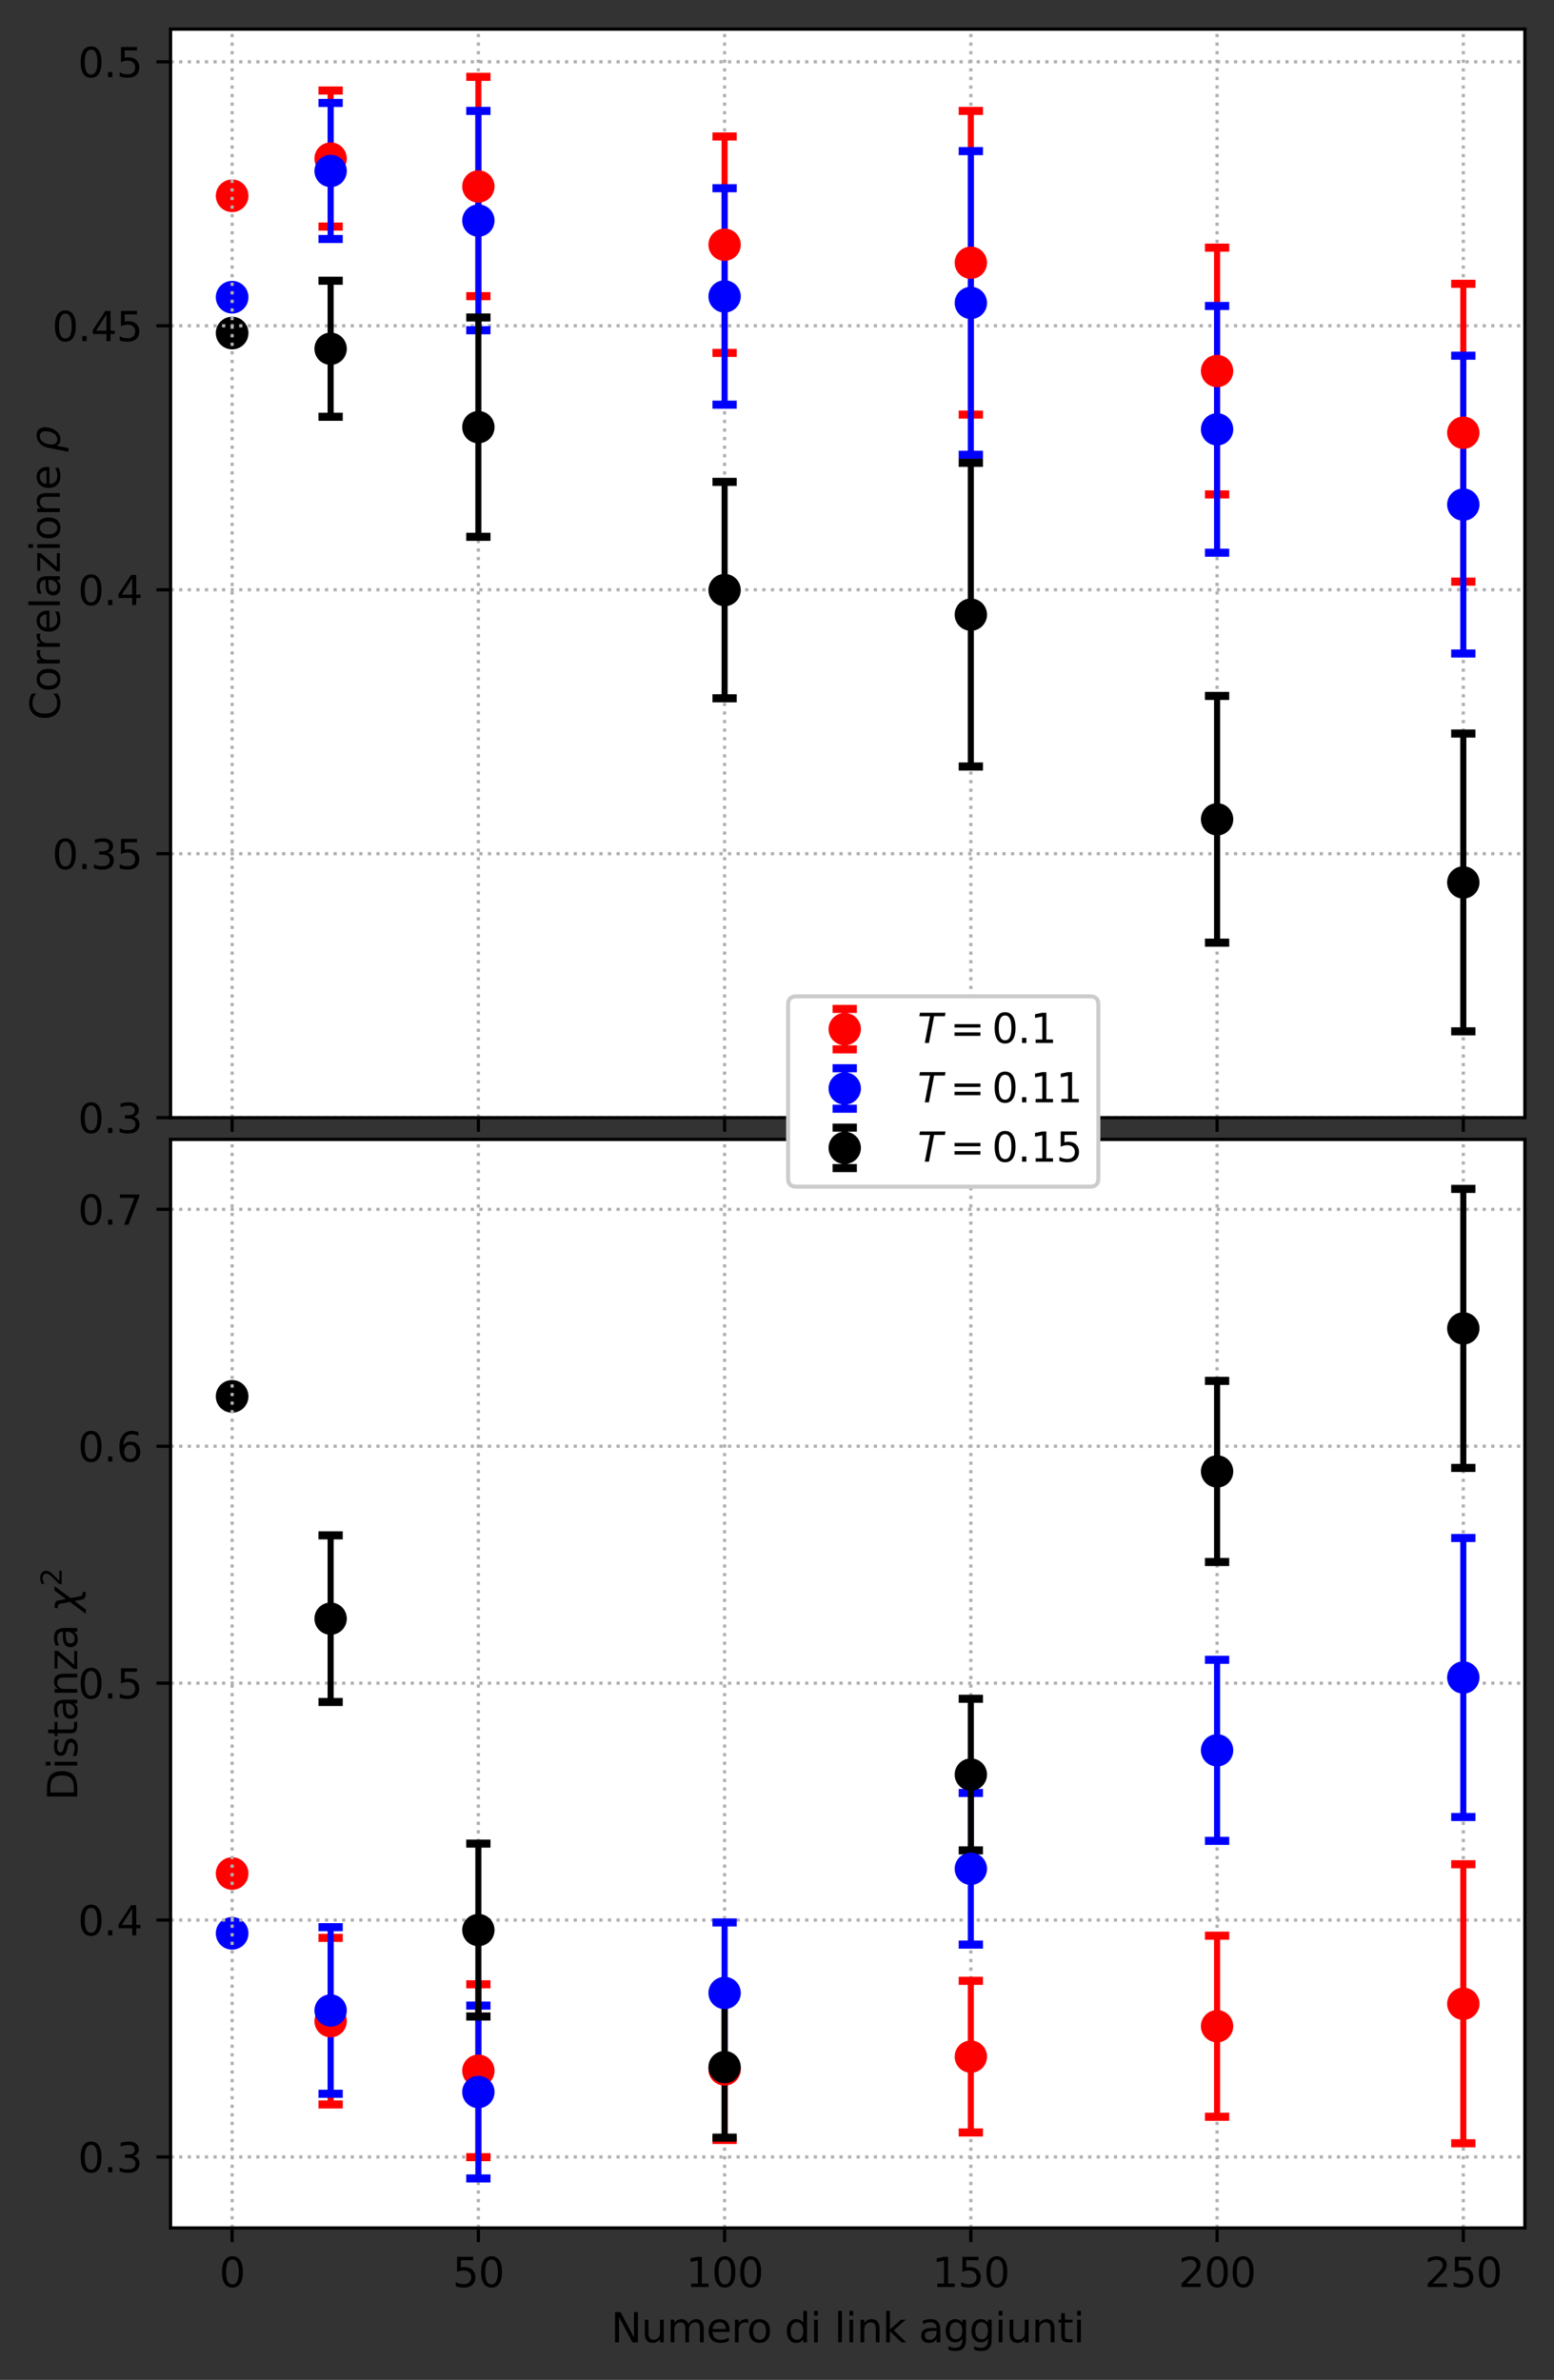 <?xml version="1.0" encoding="utf-8" standalone="no"?>
<!DOCTYPE svg PUBLIC "-//W3C//DTD SVG 1.1//EN"
  "http://www.w3.org/Graphics/SVG/1.1/DTD/svg11.dtd">
<svg xmlns:xlink="http://www.w3.org/1999/xlink" width="384.166pt" height="588.356pt" viewBox="0 0 384.166 588.356" xmlns="http://www.w3.org/2000/svg" version="1.1">
 <rect x="0" y="0" width="384.166" height="588.356" fill="#333333" stroke="none"/>
 <defs>
  <style type="text/css">*{stroke-linejoin: round; stroke-linecap: butt}</style>
 </defs>
 <g id="figure_1">
  <g id="patch_1">
   <path d="M 0 588.356 
L 384.166 588.356 
L 384.166 0 
L 0 0 
L 0 588.356 
z
" style="fill: none"/>
  </g>
  <g id="axes_1">
   <g id="patch_2">
    <path d="M 42.166 276.309 
L 376.966 276.309 
L 376.966 7.2 
L 42.166 7.2 
z
" style="fill: #ffffff"/>
   </g>
   <g id="PathCollection_1">
    <defs>
     <path id="ma897573ba5" d="M 0 3.536 
C 0.938 3.536 1.837 3.163 2.5 2.5 
C 3.163 1.837 3.536 0.938 3.536 0 
C 3.536 -0.938 3.163 -1.837 2.5 -2.5 
C 1.837 -3.163 0.938 -3.536 0 -3.536 
C -0.938 -3.536 -1.837 -3.163 -2.5 -2.5 
C -3.163 -1.837 -3.536 -0.938 -3.536 0 
C -3.536 0.938 -3.163 1.837 -2.5 2.5 
C -1.837 3.163 -0.938 3.536 0 3.536 
z
" style="stroke: #ff0000"/>
    </defs>
    <g clip-path="url(#ped085ba97b)">
     <use xlink:href="#ma897573ba5" x="57.384" y="48.407" style="fill: #ff0000; stroke: #ff0000"/>
    </g>
   </g>
   <g id="PathCollection_2">
    <defs>
     <path id="m02b400d073" d="M 0 3.536 
C 0.938 3.536 1.837 3.163 2.5 2.5 
C 3.163 1.837 3.536 0.938 3.536 0 
C 3.536 -0.938 3.163 -1.837 2.5 -2.5 
C 1.837 -3.163 0.938 -3.536 0 -3.536 
C -0.938 -3.536 -1.837 -3.163 -2.5 -2.5 
C -3.163 -1.837 -3.536 -0.938 -3.536 0 
C -3.536 0.938 -3.163 1.837 -2.5 2.5 
C -1.837 3.163 -0.938 3.536 0 3.536 
z
" style="stroke: #0000ff"/>
    </defs>
    <g clip-path="url(#ped085ba97b)">
     <use xlink:href="#m02b400d073" x="57.384" y="73.478" style="fill: #0000ff; stroke: #0000ff"/>
    </g>
   </g>
   <g id="PathCollection_3">
    <defs>
     <path id="meb261ba0a8" d="M 0 3.536 
C 0.938 3.536 1.837 3.163 2.5 2.5 
C 3.163 1.837 3.536 0.938 3.536 0 
C 3.536 -0.938 3.163 -1.837 2.5 -2.5 
C 1.837 -3.163 0.938 -3.536 0 -3.536 
C -0.938 -3.536 -1.837 -3.163 -2.5 -2.5 
C -3.163 -1.837 -3.536 -0.938 -3.536 0 
C -3.536 0.938 -3.163 1.837 -2.5 2.5 
C -1.837 3.163 -0.938 3.536 0 3.536 
z
" style="stroke: #000000"/>
    </defs>
    <g clip-path="url(#ped085ba97b)">
     <use xlink:href="#meb261ba0a8" x="57.384" y="82.338" style="stroke: #000000"/>
    </g>
   </g>
   <g id="matplotlib.axis_1">
    <g id="xtick_1">
     <g id="line2d_1">
      <path d="M 57.384 276.309 
L 57.384 7.2 
" clip-path="url(#ped085ba97b)" style="fill: none; stroke-dasharray: 0.8,1.32; stroke-dashoffset: 0; stroke: #b0b0b0; stroke-width: 0.8"/>
     </g>
     <g id="line2d_2">
      <defs>
       <path id="md54a4d0b8e" d="M 0 0 
L 0 3.5 
" style="stroke: #000000; stroke-width: 0.8"/>
      </defs>
      <g>
       <use xlink:href="#md54a4d0b8e" x="57.384" y="276.309" style="stroke: #000000; stroke-width: 0.8"/>
      </g>
     </g>
    </g>
    <g id="xtick_2">
     <g id="line2d_3">
      <path d="M 118.257 276.309 
L 118.257 7.2 
" clip-path="url(#ped085ba97b)" style="fill: none; stroke-dasharray: 0.8,1.32; stroke-dashoffset: 0; stroke: #b0b0b0; stroke-width: 0.8"/>
     </g>
     <g id="line2d_4">
      <g>
       <use xlink:href="#md54a4d0b8e" x="118.257" y="276.309" style="stroke: #000000; stroke-width: 0.8"/>
      </g>
     </g>
    </g>
    <g id="xtick_3">
     <g id="line2d_5">
      <path d="M 179.129 276.309 
L 179.129 7.2 
" clip-path="url(#ped085ba97b)" style="fill: none; stroke-dasharray: 0.8,1.32; stroke-dashoffset: 0; stroke: #b0b0b0; stroke-width: 0.8"/>
     </g>
     <g id="line2d_6">
      <g>
       <use xlink:href="#md54a4d0b8e" x="179.129" y="276.309" style="stroke: #000000; stroke-width: 0.8"/>
      </g>
     </g>
    </g>
    <g id="xtick_4">
     <g id="line2d_7">
      <path d="M 240.002 276.309 
L 240.002 7.2 
" clip-path="url(#ped085ba97b)" style="fill: none; stroke-dasharray: 0.8,1.32; stroke-dashoffset: 0; stroke: #b0b0b0; stroke-width: 0.8"/>
     </g>
     <g id="line2d_8">
      <g>
       <use xlink:href="#md54a4d0b8e" x="240.002" y="276.309" style="stroke: #000000; stroke-width: 0.8"/>
      </g>
     </g>
    </g>
    <g id="xtick_5">
     <g id="line2d_9">
      <path d="M 300.875 276.309 
L 300.875 7.2 
" clip-path="url(#ped085ba97b)" style="fill: none; stroke-dasharray: 0.8,1.32; stroke-dashoffset: 0; stroke: #b0b0b0; stroke-width: 0.8"/>
     </g>
     <g id="line2d_10">
      <g>
       <use xlink:href="#md54a4d0b8e" x="300.875" y="276.309" style="stroke: #000000; stroke-width: 0.8"/>
      </g>
     </g>
    </g>
    <g id="xtick_6">
     <g id="line2d_11">
      <path d="M 361.747 276.309 
L 361.747 7.2 
" clip-path="url(#ped085ba97b)" style="fill: none; stroke-dasharray: 0.8,1.32; stroke-dashoffset: 0; stroke: #b0b0b0; stroke-width: 0.8"/>
     </g>
     <g id="line2d_12">
      <g>
       <use xlink:href="#md54a4d0b8e" x="361.747" y="276.309" style="stroke: #000000; stroke-width: 0.8"/>
      </g>
     </g>
    </g>
   </g>
   <g id="matplotlib.axis_2">
    <g id="ytick_1">
     <g id="line2d_13">
      <path d="M 42.166 276.309 
L 376.966 276.309 
" clip-path="url(#ped085ba97b)" style="fill: none; stroke-dasharray: 0.8,1.32; stroke-dashoffset: 0; stroke: #b0b0b0; stroke-width: 0.8"/>
     </g>
     <g id="line2d_14">
      <defs>
       <path id="m0b5c7057c4" d="M 0 0 
L -3.5 0 
" style="stroke: #000000; stroke-width: 0.8"/>
      </defs>
      <g>
       <use xlink:href="#m0b5c7057c4" x="42.166" y="276.309" style="stroke: #000000; stroke-width: 0.8"/>
      </g>
     </g>
     <g id="text_1">
      <!-- 0.3 -->
      <g transform="translate(19.262 280.108)scale(0.1 -0.1)">
       <defs>
        <path id="DejaVuSans-30" d="M 2034 4250 
Q 1547 4250 1301 3770 
Q 1056 3291 1056 2328 
Q 1056 1369 1301 889 
Q 1547 409 2034 409 
Q 2525 409 2770 889 
Q 3016 1369 3016 2328 
Q 3016 3291 2770 3770 
Q 2525 4250 2034 4250 
z
M 2034 4750 
Q 2819 4750 3233 4129 
Q 3647 3509 3647 2328 
Q 3647 1150 3233 529 
Q 2819 -91 2034 -91 
Q 1250 -91 836 529 
Q 422 1150 422 2328 
Q 422 3509 836 4129 
Q 1250 4750 2034 4750 
z
" transform="scale(0.016)"/>
        <path id="DejaVuSans-2e" d="M 684 794 
L 1344 794 
L 1344 0 
L 684 0 
L 684 794 
z
" transform="scale(0.016)"/>
        <path id="DejaVuSans-33" d="M 2597 2516 
Q 3050 2419 3304 2112 
Q 3559 1806 3559 1356 
Q 3559 666 3084 287 
Q 2609 -91 1734 -91 
Q 1441 -91 1130 -33 
Q 819 25 488 141 
L 488 750 
Q 750 597 1062 519 
Q 1375 441 1716 441 
Q 2309 441 2620 675 
Q 2931 909 2931 1356 
Q 2931 1769 2642 2001 
Q 2353 2234 1838 2234 
L 1294 2234 
L 1294 2753 
L 1863 2753 
Q 2328 2753 2575 2939 
Q 2822 3125 2822 3475 
Q 2822 3834 2567 4026 
Q 2313 4219 1838 4219 
Q 1578 4219 1281 4162 
Q 984 4106 628 3988 
L 628 4550 
Q 988 4650 1302 4700 
Q 1616 4750 1894 4750 
Q 2613 4750 3031 4423 
Q 3450 4097 3450 3541 
Q 3450 3153 3228 2886 
Q 3006 2619 2597 2516 
z
" transform="scale(0.016)"/>
       </defs>
       <use xlink:href="#DejaVuSans-30"/>
       <use xlink:href="#DejaVuSans-2e" x="63.623"/>
       <use xlink:href="#DejaVuSans-33" x="95.41"/>
      </g>
     </g>
    </g>
    <g id="ytick_2">
     <g id="line2d_15">
      <path d="M 42.166 211.052 
L 376.966 211.052 
" clip-path="url(#ped085ba97b)" style="fill: none; stroke-dasharray: 0.8,1.32; stroke-dashoffset: 0; stroke: #b0b0b0; stroke-width: 0.8"/>
     </g>
     <g id="line2d_16">
      <g>
       <use xlink:href="#m0b5c7057c4" x="42.166" y="211.052" style="stroke: #000000; stroke-width: 0.8"/>
      </g>
     </g>
     <g id="text_2">
      <!-- 0.35 -->
      <g transform="translate(12.9 214.851)scale(0.1 -0.1)">
       <defs>
        <path id="DejaVuSans-35" d="M 691 4666 
L 3169 4666 
L 3169 4134 
L 1269 4134 
L 1269 2991 
Q 1406 3038 1543 3061 
Q 1681 3084 1819 3084 
Q 2600 3084 3056 2656 
Q 3513 2228 3513 1497 
Q 3513 744 3044 326 
Q 2575 -91 1722 -91 
Q 1428 -91 1123 -41 
Q 819 9 494 109 
L 494 744 
Q 775 591 1075 516 
Q 1375 441 1709 441 
Q 2250 441 2565 725 
Q 2881 1009 2881 1497 
Q 2881 1984 2565 2268 
Q 2250 2553 1709 2553 
Q 1456 2553 1204 2497 
Q 953 2441 691 2322 
L 691 4666 
z
" transform="scale(0.016)"/>
       </defs>
       <use xlink:href="#DejaVuSans-30"/>
       <use xlink:href="#DejaVuSans-2e" x="63.623"/>
       <use xlink:href="#DejaVuSans-33" x="95.41"/>
       <use xlink:href="#DejaVuSans-35" x="159.033"/>
      </g>
     </g>
    </g>
    <g id="ytick_3">
     <g id="line2d_17">
      <path d="M 42.166 145.795 
L 376.966 145.795 
" clip-path="url(#ped085ba97b)" style="fill: none; stroke-dasharray: 0.8,1.32; stroke-dashoffset: 0; stroke: #b0b0b0; stroke-width: 0.8"/>
     </g>
     <g id="line2d_18">
      <g>
       <use xlink:href="#m0b5c7057c4" x="42.166" y="145.795" style="stroke: #000000; stroke-width: 0.8"/>
      </g>
     </g>
     <g id="text_3">
      <!-- 0.4 -->
      <g transform="translate(19.262 149.594)scale(0.1 -0.1)">
       <defs>
        <path id="DejaVuSans-34" d="M 2419 4116 
L 825 1625 
L 2419 1625 
L 2419 4116 
z
M 2253 4666 
L 3047 4666 
L 3047 1625 
L 3713 1625 
L 3713 1100 
L 3047 1100 
L 3047 0 
L 2419 0 
L 2419 1100 
L 313 1100 
L 313 1709 
L 2253 4666 
z
" transform="scale(0.016)"/>
       </defs>
       <use xlink:href="#DejaVuSans-30"/>
       <use xlink:href="#DejaVuSans-2e" x="63.623"/>
       <use xlink:href="#DejaVuSans-34" x="95.41"/>
      </g>
     </g>
    </g>
    <g id="ytick_4">
     <g id="line2d_19">
      <path d="M 42.166 80.538 
L 376.966 80.538 
" clip-path="url(#ped085ba97b)" style="fill: none; stroke-dasharray: 0.8,1.32; stroke-dashoffset: 0; stroke: #b0b0b0; stroke-width: 0.8"/>
     </g>
     <g id="line2d_20">
      <g>
       <use xlink:href="#m0b5c7057c4" x="42.166" y="80.538" style="stroke: #000000; stroke-width: 0.8"/>
      </g>
     </g>
     <g id="text_4">
      <!-- 0.45 -->
      <g transform="translate(12.9 84.337)scale(0.1 -0.1)">
       <use xlink:href="#DejaVuSans-30"/>
       <use xlink:href="#DejaVuSans-2e" x="63.623"/>
       <use xlink:href="#DejaVuSans-34" x="95.41"/>
       <use xlink:href="#DejaVuSans-35" x="159.033"/>
      </g>
     </g>
    </g>
    <g id="ytick_5">
     <g id="line2d_21">
      <path d="M 42.166 15.28 
L 376.966 15.28 
" clip-path="url(#ped085ba97b)" style="fill: none; stroke-dasharray: 0.8,1.32; stroke-dashoffset: 0; stroke: #b0b0b0; stroke-width: 0.8"/>
     </g>
     <g id="line2d_22">
      <g>
       <use xlink:href="#m0b5c7057c4" x="42.166" y="15.28" style="stroke: #000000; stroke-width: 0.8"/>
      </g>
     </g>
     <g id="text_5">
      <!-- 0.5 -->
      <g transform="translate(19.262 19.08)scale(0.1 -0.1)">
       <use xlink:href="#DejaVuSans-30"/>
       <use xlink:href="#DejaVuSans-2e" x="63.623"/>
       <use xlink:href="#DejaVuSans-35" x="95.41"/>
      </g>
     </g>
    </g>
    <g id="text_6">
     <!-- Correlazione $\rho$ -->
     <g transform="translate(14.8 178.054)rotate(-90)scale(0.1 -0.1)">
      <defs>
       <path id="DejaVuSans-43" d="M 4122 4306 
L 4122 3641 
Q 3803 3938 3442 4084 
Q 3081 4231 2675 4231 
Q 1875 4231 1450 3742 
Q 1025 3253 1025 2328 
Q 1025 1406 1450 917 
Q 1875 428 2675 428 
Q 3081 428 3442 575 
Q 3803 722 4122 1019 
L 4122 359 
Q 3791 134 3420 21 
Q 3050 -91 2638 -91 
Q 1578 -91 968 557 
Q 359 1206 359 2328 
Q 359 3453 968 4101 
Q 1578 4750 2638 4750 
Q 3056 4750 3426 4639 
Q 3797 4528 4122 4306 
z
" transform="scale(0.016)"/>
       <path id="DejaVuSans-6f" d="M 1959 3097 
Q 1497 3097 1228 2736 
Q 959 2375 959 1747 
Q 959 1119 1226 758 
Q 1494 397 1959 397 
Q 2419 397 2687 759 
Q 2956 1122 2956 1747 
Q 2956 2369 2687 2733 
Q 2419 3097 1959 3097 
z
M 1959 3584 
Q 2709 3584 3137 3096 
Q 3566 2609 3566 1747 
Q 3566 888 3137 398 
Q 2709 -91 1959 -91 
Q 1206 -91 779 398 
Q 353 888 353 1747 
Q 353 2609 779 3096 
Q 1206 3584 1959 3584 
z
" transform="scale(0.016)"/>
       <path id="DejaVuSans-72" d="M 2631 2963 
Q 2534 3019 2420 3045 
Q 2306 3072 2169 3072 
Q 1681 3072 1420 2755 
Q 1159 2438 1159 1844 
L 1159 0 
L 581 0 
L 581 3500 
L 1159 3500 
L 1159 2956 
Q 1341 3275 1631 3429 
Q 1922 3584 2338 3584 
Q 2397 3584 2469 3576 
Q 2541 3569 2628 3553 
L 2631 2963 
z
" transform="scale(0.016)"/>
       <path id="DejaVuSans-65" d="M 3597 1894 
L 3597 1613 
L 953 1613 
Q 991 1019 1311 708 
Q 1631 397 2203 397 
Q 2534 397 2845 478 
Q 3156 559 3463 722 
L 3463 178 
Q 3153 47 2828 -22 
Q 2503 -91 2169 -91 
Q 1331 -91 842 396 
Q 353 884 353 1716 
Q 353 2575 817 3079 
Q 1281 3584 2069 3584 
Q 2775 3584 3186 3129 
Q 3597 2675 3597 1894 
z
M 3022 2063 
Q 3016 2534 2758 2815 
Q 2500 3097 2075 3097 
Q 1594 3097 1305 2825 
Q 1016 2553 972 2059 
L 3022 2063 
z
" transform="scale(0.016)"/>
       <path id="DejaVuSans-6c" d="M 603 4863 
L 1178 4863 
L 1178 0 
L 603 0 
L 603 4863 
z
" transform="scale(0.016)"/>
       <path id="DejaVuSans-61" d="M 2194 1759 
Q 1497 1759 1228 1600 
Q 959 1441 959 1056 
Q 959 750 1161 570 
Q 1363 391 1709 391 
Q 2188 391 2477 730 
Q 2766 1069 2766 1631 
L 2766 1759 
L 2194 1759 
z
M 3341 1997 
L 3341 0 
L 2766 0 
L 2766 531 
Q 2569 213 2275 61 
Q 1981 -91 1556 -91 
Q 1019 -91 701 211 
Q 384 513 384 1019 
Q 384 1609 779 1909 
Q 1175 2209 1959 2209 
L 2766 2209 
L 2766 2266 
Q 2766 2663 2505 2880 
Q 2244 3097 1772 3097 
Q 1472 3097 1187 3025 
Q 903 2953 641 2809 
L 641 3341 
Q 956 3463 1253 3523 
Q 1550 3584 1831 3584 
Q 2591 3584 2966 3190 
Q 3341 2797 3341 1997 
z
" transform="scale(0.016)"/>
       <path id="DejaVuSans-7a" d="M 353 3500 
L 3084 3500 
L 3084 2975 
L 922 459 
L 3084 459 
L 3084 0 
L 275 0 
L 275 525 
L 2438 3041 
L 353 3041 
L 353 3500 
z
" transform="scale(0.016)"/>
       <path id="DejaVuSans-69" d="M 603 3500 
L 1178 3500 
L 1178 0 
L 603 0 
L 603 3500 
z
M 603 4863 
L 1178 4863 
L 1178 4134 
L 603 4134 
L 603 4863 
z
" transform="scale(0.016)"/>
       <path id="DejaVuSans-6e" d="M 3513 2113 
L 3513 0 
L 2938 0 
L 2938 2094 
Q 2938 2591 2744 2837 
Q 2550 3084 2163 3084 
Q 1697 3084 1428 2787 
Q 1159 2491 1159 1978 
L 1159 0 
L 581 0 
L 581 3500 
L 1159 3500 
L 1159 2956 
Q 1366 3272 1645 3428 
Q 1925 3584 2291 3584 
Q 2894 3584 3203 3211 
Q 3513 2838 3513 2113 
z
" transform="scale(0.016)"/>
       <path id="DejaVuSans-20" transform="scale(0.016)"/>
       <path id="DejaVuSans-Oblique-3c1" d="M 1203 2875 
Q 1453 3194 1981 3475 
Q 2188 3584 2756 3584 
Q 3394 3584 3694 3078 
Q 3994 2572 3834 1747 
Q 3672 922 3175 415 
Q 2678 -91 2041 -91 
Q 1656 -91 1409 63 
Q 1163 213 1044 525 
L 681 -1331 
L 103 -1331 
L 697 1716 
Q 838 2438 1203 2875 
z
M 3238 1747 
Q 3359 2381 3169 2744 
Q 2978 3103 2522 3103 
Q 2066 3103 1734 2744 
Q 1403 2381 1281 1747 
Q 1156 1113 1347 750 
Q 1538 391 1994 391 
Q 2450 391 2781 750 
Q 3113 1113 3238 1747 
z
" transform="scale(0.016)"/>
      </defs>
      <use xlink:href="#DejaVuSans-43" transform="translate(0 0.016)"/>
      <use xlink:href="#DejaVuSans-6f" transform="translate(69.824 0.016)"/>
      <use xlink:href="#DejaVuSans-72" transform="translate(131.006 0.016)"/>
      <use xlink:href="#DejaVuSans-72" transform="translate(172.119 0.016)"/>
      <use xlink:href="#DejaVuSans-65" transform="translate(213.232 0.016)"/>
      <use xlink:href="#DejaVuSans-6c" transform="translate(274.756 0.016)"/>
      <use xlink:href="#DejaVuSans-61" transform="translate(302.539 0.016)"/>
      <use xlink:href="#DejaVuSans-7a" transform="translate(363.818 0.016)"/>
      <use xlink:href="#DejaVuSans-69" transform="translate(416.309 0.016)"/>
      <use xlink:href="#DejaVuSans-6f" transform="translate(444.092 0.016)"/>
      <use xlink:href="#DejaVuSans-6e" transform="translate(505.273 0.016)"/>
      <use xlink:href="#DejaVuSans-65" transform="translate(568.652 0.016)"/>
      <use xlink:href="#DejaVuSans-20" transform="translate(630.176 0.016)"/>
      <use xlink:href="#DejaVuSans-Oblique-3c1" transform="translate(661.963 0.016)"/>
     </g>
    </g>
   </g>
   <g id="LineCollection_1">
    <path d="M 81.733 56.017 
L 81.733 22.385 
" clip-path="url(#ped085ba97b)" style="fill: none; stroke: #ff0000; stroke-width: 1.5"/>
    <path d="M 118.257 73.22 
L 118.257 18.999 
" clip-path="url(#ped085ba97b)" style="fill: none; stroke: #ff0000; stroke-width: 1.5"/>
    <path d="M 179.129 87.25 
L 179.129 33.744 
" clip-path="url(#ped085ba97b)" style="fill: none; stroke: #ff0000; stroke-width: 1.5"/>
    <path d="M 240.002 102.496 
L 240.002 27.421 
" clip-path="url(#ped085ba97b)" style="fill: none; stroke: #ff0000; stroke-width: 1.5"/>
    <path d="M 300.875 122.227 
L 300.875 61.224 
" clip-path="url(#ped085ba97b)" style="fill: none; stroke: #ff0000; stroke-width: 1.5"/>
    <path d="M 361.747 143.795 
L 361.747 70.169 
" clip-path="url(#ped085ba97b)" style="fill: none; stroke: #ff0000; stroke-width: 1.5"/>
   </g>
   <g id="line2d_23">
    <defs>
     <path id="m0c2307e9e6" d="M 3 0 
L -3 -0 
" style="stroke: #ff0000; stroke-width: 2"/>
    </defs>
    <g clip-path="url(#ped085ba97b)">
     <use xlink:href="#m0c2307e9e6" x="81.733" y="56.017" style="fill: #ff0000; stroke: #ff0000; stroke-width: 2"/>
     <use xlink:href="#m0c2307e9e6" x="118.257" y="73.22" style="fill: #ff0000; stroke: #ff0000; stroke-width: 2"/>
     <use xlink:href="#m0c2307e9e6" x="179.129" y="87.25" style="fill: #ff0000; stroke: #ff0000; stroke-width: 2"/>
     <use xlink:href="#m0c2307e9e6" x="240.002" y="102.496" style="fill: #ff0000; stroke: #ff0000; stroke-width: 2"/>
     <use xlink:href="#m0c2307e9e6" x="300.875" y="122.227" style="fill: #ff0000; stroke: #ff0000; stroke-width: 2"/>
     <use xlink:href="#m0c2307e9e6" x="361.747" y="143.795" style="fill: #ff0000; stroke: #ff0000; stroke-width: 2"/>
    </g>
   </g>
   <g id="line2d_24">
    <g clip-path="url(#ped085ba97b)">
     <use xlink:href="#m0c2307e9e6" x="81.733" y="22.385" style="fill: #ff0000; stroke: #ff0000; stroke-width: 2"/>
     <use xlink:href="#m0c2307e9e6" x="118.257" y="18.999" style="fill: #ff0000; stroke: #ff0000; stroke-width: 2"/>
     <use xlink:href="#m0c2307e9e6" x="179.129" y="33.744" style="fill: #ff0000; stroke: #ff0000; stroke-width: 2"/>
     <use xlink:href="#m0c2307e9e6" x="240.002" y="27.421" style="fill: #ff0000; stroke: #ff0000; stroke-width: 2"/>
     <use xlink:href="#m0c2307e9e6" x="300.875" y="61.224" style="fill: #ff0000; stroke: #ff0000; stroke-width: 2"/>
     <use xlink:href="#m0c2307e9e6" x="361.747" y="70.169" style="fill: #ff0000; stroke: #ff0000; stroke-width: 2"/>
    </g>
   </g>
   <g id="LineCollection_2">
    <path d="M 81.733 59.087 
L 81.733 25.455 
" clip-path="url(#ped085ba97b)" style="fill: none; stroke: #0000ff; stroke-width: 1.5"/>
    <path d="M 118.257 81.639 
L 118.257 27.418 
" clip-path="url(#ped085ba97b)" style="fill: none; stroke: #0000ff; stroke-width: 1.5"/>
    <path d="M 179.129 100.04 
L 179.129 46.534 
" clip-path="url(#ped085ba97b)" style="fill: none; stroke: #0000ff; stroke-width: 1.5"/>
    <path d="M 240.002 112.43 
L 240.002 37.355 
" clip-path="url(#ped085ba97b)" style="fill: none; stroke: #0000ff; stroke-width: 1.5"/>
    <path d="M 300.875 136.64 
L 300.875 75.637 
" clip-path="url(#ped085ba97b)" style="fill: none; stroke: #0000ff; stroke-width: 1.5"/>
    <path d="M 361.747 161.557 
L 361.747 87.932 
" clip-path="url(#ped085ba97b)" style="fill: none; stroke: #0000ff; stroke-width: 1.5"/>
   </g>
   <g id="line2d_25">
    <defs>
     <path id="m07dc1cda72" d="M 3 0 
L -3 -0 
" style="stroke: #0000ff; stroke-width: 2"/>
    </defs>
    <g clip-path="url(#ped085ba97b)">
     <use xlink:href="#m07dc1cda72" x="81.733" y="59.087" style="fill: #0000ff; stroke: #0000ff; stroke-width: 2"/>
     <use xlink:href="#m07dc1cda72" x="118.257" y="81.639" style="fill: #0000ff; stroke: #0000ff; stroke-width: 2"/>
     <use xlink:href="#m07dc1cda72" x="179.129" y="100.04" style="fill: #0000ff; stroke: #0000ff; stroke-width: 2"/>
     <use xlink:href="#m07dc1cda72" x="240.002" y="112.43" style="fill: #0000ff; stroke: #0000ff; stroke-width: 2"/>
     <use xlink:href="#m07dc1cda72" x="300.875" y="136.64" style="fill: #0000ff; stroke: #0000ff; stroke-width: 2"/>
     <use xlink:href="#m07dc1cda72" x="361.747" y="161.557" style="fill: #0000ff; stroke: #0000ff; stroke-width: 2"/>
    </g>
   </g>
   <g id="line2d_26">
    <g clip-path="url(#ped085ba97b)">
     <use xlink:href="#m07dc1cda72" x="81.733" y="25.455" style="fill: #0000ff; stroke: #0000ff; stroke-width: 2"/>
     <use xlink:href="#m07dc1cda72" x="118.257" y="27.418" style="fill: #0000ff; stroke: #0000ff; stroke-width: 2"/>
     <use xlink:href="#m07dc1cda72" x="179.129" y="46.534" style="fill: #0000ff; stroke: #0000ff; stroke-width: 2"/>
     <use xlink:href="#m07dc1cda72" x="240.002" y="37.355" style="fill: #0000ff; stroke: #0000ff; stroke-width: 2"/>
     <use xlink:href="#m07dc1cda72" x="300.875" y="75.637" style="fill: #0000ff; stroke: #0000ff; stroke-width: 2"/>
     <use xlink:href="#m07dc1cda72" x="361.747" y="87.932" style="fill: #0000ff; stroke: #0000ff; stroke-width: 2"/>
    </g>
   </g>
   <g id="LineCollection_3">
    <path d="M 81.733 103.035 
L 81.733 69.403 
" clip-path="url(#ped085ba97b)" style="fill: none; stroke: #000000; stroke-width: 1.5"/>
    <path d="M 118.257 132.713 
L 118.257 78.491 
" clip-path="url(#ped085ba97b)" style="fill: none; stroke: #000000; stroke-width: 1.5"/>
    <path d="M 179.129 172.637 
L 179.129 119.131 
" clip-path="url(#ped085ba97b)" style="fill: none; stroke: #000000; stroke-width: 1.5"/>
    <path d="M 240.002 189.496 
L 240.002 114.42 
" clip-path="url(#ped085ba97b)" style="fill: none; stroke: #000000; stroke-width: 1.5"/>
    <path d="M 300.875 233.051 
L 300.875 172.048 
" clip-path="url(#ped085ba97b)" style="fill: none; stroke: #000000; stroke-width: 1.5"/>
    <path d="M 361.747 254.972 
L 361.747 181.347 
" clip-path="url(#ped085ba97b)" style="fill: none; stroke: #000000; stroke-width: 1.5"/>
   </g>
   <g id="line2d_27">
    <defs>
     <path id="m8458075a8a" d="M 3 0 
L -3 -0 
" style="stroke: #000000; stroke-width: 2"/>
    </defs>
    <g clip-path="url(#ped085ba97b)">
     <use xlink:href="#m8458075a8a" x="81.733" y="103.035" style="stroke: #000000; stroke-width: 2"/>
     <use xlink:href="#m8458075a8a" x="118.257" y="132.713" style="stroke: #000000; stroke-width: 2"/>
     <use xlink:href="#m8458075a8a" x="179.129" y="172.637" style="stroke: #000000; stroke-width: 2"/>
     <use xlink:href="#m8458075a8a" x="240.002" y="189.496" style="stroke: #000000; stroke-width: 2"/>
     <use xlink:href="#m8458075a8a" x="300.875" y="233.051" style="stroke: #000000; stroke-width: 2"/>
     <use xlink:href="#m8458075a8a" x="361.747" y="254.972" style="stroke: #000000; stroke-width: 2"/>
    </g>
   </g>
   <g id="line2d_28">
    <g clip-path="url(#ped085ba97b)">
     <use xlink:href="#m8458075a8a" x="81.733" y="69.403" style="stroke: #000000; stroke-width: 2"/>
     <use xlink:href="#m8458075a8a" x="118.257" y="78.491" style="stroke: #000000; stroke-width: 2"/>
     <use xlink:href="#m8458075a8a" x="179.129" y="119.131" style="stroke: #000000; stroke-width: 2"/>
     <use xlink:href="#m8458075a8a" x="240.002" y="114.42" style="stroke: #000000; stroke-width: 2"/>
     <use xlink:href="#m8458075a8a" x="300.875" y="172.048" style="stroke: #000000; stroke-width: 2"/>
     <use xlink:href="#m8458075a8a" x="361.747" y="181.347" style="stroke: #000000; stroke-width: 2"/>
    </g>
   </g>
   <g id="line2d_29">
    <defs>
     <path id="mc1df9a2767" d="M 0 3.5 
C 0.928 3.5 1.819 3.131 2.475 2.475 
C 3.131 1.819 3.5 0.928 3.5 0 
C 3.5 -0.928 3.131 -1.819 2.475 -2.475 
C 1.819 -3.131 0.928 -3.5 0 -3.5 
C -0.928 -3.5 -1.819 -3.131 -2.475 -2.475 
C -3.131 -1.819 -3.5 -0.928 -3.5 0 
C -3.5 0.928 -3.131 1.819 -2.475 2.475 
C -1.819 3.131 -0.928 3.5 0 3.5 
z
" style="stroke: #ff0000"/>
    </defs>
    <g clip-path="url(#ped085ba97b)">
     <use xlink:href="#mc1df9a2767" x="81.733" y="39.201" style="fill: #ff0000; stroke: #ff0000"/>
     <use xlink:href="#mc1df9a2767" x="118.257" y="46.109" style="fill: #ff0000; stroke: #ff0000"/>
     <use xlink:href="#mc1df9a2767" x="179.129" y="60.497" style="fill: #ff0000; stroke: #ff0000"/>
     <use xlink:href="#mc1df9a2767" x="240.002" y="64.958" style="fill: #ff0000; stroke: #ff0000"/>
     <use xlink:href="#mc1df9a2767" x="300.875" y="91.725" style="fill: #ff0000; stroke: #ff0000"/>
     <use xlink:href="#mc1df9a2767" x="361.747" y="106.982" style="fill: #ff0000; stroke: #ff0000"/>
    </g>
   </g>
   <g id="line2d_30">
    <defs>
     <path id="m5dfb2418a8" d="M 0 3.5 
C 0.928 3.5 1.819 3.131 2.475 2.475 
C 3.131 1.819 3.5 0.928 3.5 0 
C 3.5 -0.928 3.131 -1.819 2.475 -2.475 
C 1.819 -3.131 0.928 -3.5 0 -3.5 
C -0.928 -3.5 -1.819 -3.131 -2.475 -2.475 
C -3.131 -1.819 -3.5 -0.928 -3.5 0 
C -3.5 0.928 -3.131 1.819 -2.475 2.475 
C -1.819 3.131 -0.928 3.5 0 3.5 
z
" style="stroke: #0000ff"/>
    </defs>
    <g clip-path="url(#ped085ba97b)">
     <use xlink:href="#m5dfb2418a8" x="81.733" y="42.271" style="fill: #0000ff; stroke: #0000ff"/>
     <use xlink:href="#m5dfb2418a8" x="118.257" y="54.528" style="fill: #0000ff; stroke: #0000ff"/>
     <use xlink:href="#m5dfb2418a8" x="179.129" y="73.287" style="fill: #0000ff; stroke: #0000ff"/>
     <use xlink:href="#m5dfb2418a8" x="240.002" y="74.892" style="fill: #0000ff; stroke: #0000ff"/>
     <use xlink:href="#m5dfb2418a8" x="300.875" y="106.139" style="fill: #0000ff; stroke: #0000ff"/>
     <use xlink:href="#m5dfb2418a8" x="361.747" y="124.744" style="fill: #0000ff; stroke: #0000ff"/>
    </g>
   </g>
   <g id="line2d_31">
    <defs>
     <path id="m58003d4510" d="M 0 3.5 
C 0.928 3.5 1.819 3.131 2.475 2.475 
C 3.131 1.819 3.5 0.928 3.5 0 
C 3.5 -0.928 3.131 -1.819 2.475 -2.475 
C 1.819 -3.131 0.928 -3.5 0 -3.5 
C -0.928 -3.5 -1.819 -3.131 -2.475 -2.475 
C -3.131 -1.819 -3.5 -0.928 -3.5 0 
C -3.5 0.928 -3.131 1.819 -2.475 2.475 
C -1.819 3.131 -0.928 3.5 0 3.5 
z
" style="stroke: #000000"/>
    </defs>
    <g clip-path="url(#ped085ba97b)">
     <use xlink:href="#m58003d4510" x="81.733" y="86.219" style="stroke: #000000"/>
     <use xlink:href="#m58003d4510" x="118.257" y="105.602" style="stroke: #000000"/>
     <use xlink:href="#m58003d4510" x="179.129" y="145.884" style="stroke: #000000"/>
     <use xlink:href="#m58003d4510" x="240.002" y="151.958" style="stroke: #000000"/>
     <use xlink:href="#m58003d4510" x="300.875" y="202.55" style="stroke: #000000"/>
     <use xlink:href="#m58003d4510" x="361.747" y="218.159" style="stroke: #000000"/>
    </g>
   </g>
   <g id="patch_3">
    <path d="M 42.166 276.309 
L 42.166 7.2 
" style="fill: none; stroke: #000000; stroke-width: 0.8; stroke-linejoin: miter; stroke-linecap: square"/>
   </g>
   <g id="patch_4">
    <path d="M 376.966 276.309 
L 376.966 7.2 
" style="fill: none; stroke: #000000; stroke-width: 0.8; stroke-linejoin: miter; stroke-linecap: square"/>
   </g>
   <g id="patch_5">
    <path d="M 42.166 276.309 
L 376.966 276.309 
" style="fill: none; stroke: #000000; stroke-width: 0.8; stroke-linejoin: miter; stroke-linecap: square"/>
   </g>
   <g id="patch_6">
    <path d="M 42.166 7.2 
L 376.966 7.2 
" style="fill: none; stroke: #000000; stroke-width: 0.8; stroke-linejoin: miter; stroke-linecap: square"/>
   </g>
  </g>
  <g id="axes_2">
   <g id="patch_7">
    <path d="M 42.166 550.8 
L 376.966 550.8 
L 376.966 281.691 
L 42.166 281.691 
z
" style="fill: #ffffff"/>
   </g>
   <g id="PathCollection_4">
    <g clip-path="url(#pbea9de5e8d)">
     <use xlink:href="#ma897573ba5" x="57.384" y="463.177" style="fill: #ff0000; stroke: #ff0000"/>
    </g>
   </g>
   <g id="PathCollection_5">
    <g clip-path="url(#pbea9de5e8d)">
     <use xlink:href="#m02b400d073" x="57.384" y="477.966" style="fill: #0000ff; stroke: #0000ff"/>
    </g>
   </g>
   <g id="PathCollection_6">
    <g clip-path="url(#pbea9de5e8d)">
     <use xlink:href="#meb261ba0a8" x="57.384" y="345.213" style="stroke: #000000"/>
    </g>
   </g>
   <g id="matplotlib.axis_3">
    <g id="xtick_7">
     <g id="line2d_32">
      <path d="M 57.384 550.8 
L 57.384 281.691 
" clip-path="url(#pbea9de5e8d)" style="fill: none; stroke-dasharray: 0.8,1.32; stroke-dashoffset: 0; stroke: #b0b0b0; stroke-width: 0.8"/>
     </g>
     <g id="line2d_33">
      <g>
       <use xlink:href="#md54a4d0b8e" x="57.384" y="550.8" style="stroke: #000000; stroke-width: 0.8"/>
      </g>
     </g>
     <g id="text_7">
      <!-- 0 -->
      <g transform="translate(54.203 565.398)scale(0.1 -0.1)">
       <use xlink:href="#DejaVuSans-30"/>
      </g>
     </g>
    </g>
    <g id="xtick_8">
     <g id="line2d_34">
      <path d="M 118.257 550.8 
L 118.257 281.691 
" clip-path="url(#pbea9de5e8d)" style="fill: none; stroke-dasharray: 0.8,1.32; stroke-dashoffset: 0; stroke: #b0b0b0; stroke-width: 0.8"/>
     </g>
     <g id="line2d_35">
      <g>
       <use xlink:href="#md54a4d0b8e" x="118.257" y="550.8" style="stroke: #000000; stroke-width: 0.8"/>
      </g>
     </g>
     <g id="text_8">
      <!-- 50 -->
      <g transform="translate(111.894 565.398)scale(0.1 -0.1)">
       <use xlink:href="#DejaVuSans-35"/>
       <use xlink:href="#DejaVuSans-30" x="63.623"/>
      </g>
     </g>
    </g>
    <g id="xtick_9">
     <g id="line2d_36">
      <path d="M 179.129 550.8 
L 179.129 281.691 
" clip-path="url(#pbea9de5e8d)" style="fill: none; stroke-dasharray: 0.8,1.32; stroke-dashoffset: 0; stroke: #b0b0b0; stroke-width: 0.8"/>
     </g>
     <g id="line2d_37">
      <g>
       <use xlink:href="#md54a4d0b8e" x="179.129" y="550.8" style="stroke: #000000; stroke-width: 0.8"/>
      </g>
     </g>
     <g id="text_9">
      <!-- 100 -->
      <g transform="translate(169.586 565.398)scale(0.1 -0.1)">
       <defs>
        <path id="DejaVuSans-31" d="M 794 531 
L 1825 531 
L 1825 4091 
L 703 3866 
L 703 4441 
L 1819 4666 
L 2450 4666 
L 2450 531 
L 3481 531 
L 3481 0 
L 794 0 
L 794 531 
z
" transform="scale(0.016)"/>
       </defs>
       <use xlink:href="#DejaVuSans-31"/>
       <use xlink:href="#DejaVuSans-30" x="63.623"/>
       <use xlink:href="#DejaVuSans-30" x="127.246"/>
      </g>
     </g>
    </g>
    <g id="xtick_10">
     <g id="line2d_38">
      <path d="M 240.002 550.8 
L 240.002 281.691 
" clip-path="url(#pbea9de5e8d)" style="fill: none; stroke-dasharray: 0.8,1.32; stroke-dashoffset: 0; stroke: #b0b0b0; stroke-width: 0.8"/>
     </g>
     <g id="line2d_39">
      <g>
       <use xlink:href="#md54a4d0b8e" x="240.002" y="550.8" style="stroke: #000000; stroke-width: 0.8"/>
      </g>
     </g>
     <g id="text_10">
      <!-- 150 -->
      <g transform="translate(230.458 565.398)scale(0.1 -0.1)">
       <use xlink:href="#DejaVuSans-31"/>
       <use xlink:href="#DejaVuSans-35" x="63.623"/>
       <use xlink:href="#DejaVuSans-30" x="127.246"/>
      </g>
     </g>
    </g>
    <g id="xtick_11">
     <g id="line2d_40">
      <path d="M 300.875 550.8 
L 300.875 281.691 
" clip-path="url(#pbea9de5e8d)" style="fill: none; stroke-dasharray: 0.8,1.32; stroke-dashoffset: 0; stroke: #b0b0b0; stroke-width: 0.8"/>
     </g>
     <g id="line2d_41">
      <g>
       <use xlink:href="#md54a4d0b8e" x="300.875" y="550.8" style="stroke: #000000; stroke-width: 0.8"/>
      </g>
     </g>
     <g id="text_11">
      <!-- 200 -->
      <g transform="translate(291.331 565.398)scale(0.1 -0.1)">
       <defs>
        <path id="DejaVuSans-32" d="M 1228 531 
L 3431 531 
L 3431 0 
L 469 0 
L 469 531 
Q 828 903 1448 1529 
Q 2069 2156 2228 2338 
Q 2531 2678 2651 2914 
Q 2772 3150 2772 3378 
Q 2772 3750 2511 3984 
Q 2250 4219 1831 4219 
Q 1534 4219 1204 4116 
Q 875 4013 500 3803 
L 500 4441 
Q 881 4594 1212 4672 
Q 1544 4750 1819 4750 
Q 2544 4750 2975 4387 
Q 3406 4025 3406 3419 
Q 3406 3131 3298 2873 
Q 3191 2616 2906 2266 
Q 2828 2175 2409 1742 
Q 1991 1309 1228 531 
z
" transform="scale(0.016)"/>
       </defs>
       <use xlink:href="#DejaVuSans-32"/>
       <use xlink:href="#DejaVuSans-30" x="63.623"/>
       <use xlink:href="#DejaVuSans-30" x="127.246"/>
      </g>
     </g>
    </g>
    <g id="xtick_12">
     <g id="line2d_42">
      <path d="M 361.747 550.8 
L 361.747 281.691 
" clip-path="url(#pbea9de5e8d)" style="fill: none; stroke-dasharray: 0.8,1.32; stroke-dashoffset: 0; stroke: #b0b0b0; stroke-width: 0.8"/>
     </g>
     <g id="line2d_43">
      <g>
       <use xlink:href="#md54a4d0b8e" x="361.747" y="550.8" style="stroke: #000000; stroke-width: 0.8"/>
      </g>
     </g>
     <g id="text_12">
      <!-- 250 -->
      <g transform="translate(352.204 565.398)scale(0.1 -0.1)">
       <use xlink:href="#DejaVuSans-32"/>
       <use xlink:href="#DejaVuSans-35" x="63.623"/>
       <use xlink:href="#DejaVuSans-30" x="127.246"/>
      </g>
     </g>
    </g>
    <g id="text_13">
     <!-- Numero di link aggiunti -->
     <g transform="translate(151.046 579.077)scale(0.1 -0.1)">
      <defs>
       <path id="DejaVuSans-4e" d="M 628 4666 
L 1478 4666 
L 3547 763 
L 3547 4666 
L 4159 4666 
L 4159 0 
L 3309 0 
L 1241 3903 
L 1241 0 
L 628 0 
L 628 4666 
z
" transform="scale(0.016)"/>
       <path id="DejaVuSans-75" d="M 544 1381 
L 544 3500 
L 1119 3500 
L 1119 1403 
Q 1119 906 1312 657 
Q 1506 409 1894 409 
Q 2359 409 2629 706 
Q 2900 1003 2900 1516 
L 2900 3500 
L 3475 3500 
L 3475 0 
L 2900 0 
L 2900 538 
Q 2691 219 2414 64 
Q 2138 -91 1772 -91 
Q 1169 -91 856 284 
Q 544 659 544 1381 
z
M 1991 3584 
L 1991 3584 
z
" transform="scale(0.016)"/>
       <path id="DejaVuSans-6d" d="M 3328 2828 
Q 3544 3216 3844 3400 
Q 4144 3584 4550 3584 
Q 5097 3584 5394 3201 
Q 5691 2819 5691 2113 
L 5691 0 
L 5113 0 
L 5113 2094 
Q 5113 2597 4934 2840 
Q 4756 3084 4391 3084 
Q 3944 3084 3684 2787 
Q 3425 2491 3425 1978 
L 3425 0 
L 2847 0 
L 2847 2094 
Q 2847 2600 2669 2842 
Q 2491 3084 2119 3084 
Q 1678 3084 1418 2786 
Q 1159 2488 1159 1978 
L 1159 0 
L 581 0 
L 581 3500 
L 1159 3500 
L 1159 2956 
Q 1356 3278 1631 3431 
Q 1906 3584 2284 3584 
Q 2666 3584 2933 3390 
Q 3200 3197 3328 2828 
z
" transform="scale(0.016)"/>
       <path id="DejaVuSans-64" d="M 2906 2969 
L 2906 4863 
L 3481 4863 
L 3481 0 
L 2906 0 
L 2906 525 
Q 2725 213 2448 61 
Q 2172 -91 1784 -91 
Q 1150 -91 751 415 
Q 353 922 353 1747 
Q 353 2572 751 3078 
Q 1150 3584 1784 3584 
Q 2172 3584 2448 3432 
Q 2725 3281 2906 2969 
z
M 947 1747 
Q 947 1113 1208 752 
Q 1469 391 1925 391 
Q 2381 391 2643 752 
Q 2906 1113 2906 1747 
Q 2906 2381 2643 2742 
Q 2381 3103 1925 3103 
Q 1469 3103 1208 2742 
Q 947 2381 947 1747 
z
" transform="scale(0.016)"/>
       <path id="DejaVuSans-6b" d="M 581 4863 
L 1159 4863 
L 1159 1991 
L 2875 3500 
L 3609 3500 
L 1753 1863 
L 3688 0 
L 2938 0 
L 1159 1709 
L 1159 0 
L 581 0 
L 581 4863 
z
" transform="scale(0.016)"/>
       <path id="DejaVuSans-67" d="M 2906 1791 
Q 2906 2416 2648 2759 
Q 2391 3103 1925 3103 
Q 1463 3103 1205 2759 
Q 947 2416 947 1791 
Q 947 1169 1205 825 
Q 1463 481 1925 481 
Q 2391 481 2648 825 
Q 2906 1169 2906 1791 
z
M 3481 434 
Q 3481 -459 3084 -895 
Q 2688 -1331 1869 -1331 
Q 1566 -1331 1297 -1286 
Q 1028 -1241 775 -1147 
L 775 -588 
Q 1028 -725 1275 -790 
Q 1522 -856 1778 -856 
Q 2344 -856 2625 -561 
Q 2906 -266 2906 331 
L 2906 616 
Q 2728 306 2450 153 
Q 2172 0 1784 0 
Q 1141 0 747 490 
Q 353 981 353 1791 
Q 353 2603 747 3093 
Q 1141 3584 1784 3584 
Q 2172 3584 2450 3431 
Q 2728 3278 2906 2969 
L 2906 3500 
L 3481 3500 
L 3481 434 
z
" transform="scale(0.016)"/>
       <path id="DejaVuSans-74" d="M 1172 4494 
L 1172 3500 
L 2356 3500 
L 2356 3053 
L 1172 3053 
L 1172 1153 
Q 1172 725 1289 603 
Q 1406 481 1766 481 
L 2356 481 
L 2356 0 
L 1766 0 
Q 1100 0 847 248 
Q 594 497 594 1153 
L 594 3053 
L 172 3053 
L 172 3500 
L 594 3500 
L 594 4494 
L 1172 4494 
z
" transform="scale(0.016)"/>
      </defs>
      <use xlink:href="#DejaVuSans-4e"/>
      <use xlink:href="#DejaVuSans-75" x="74.805"/>
      <use xlink:href="#DejaVuSans-6d" x="138.184"/>
      <use xlink:href="#DejaVuSans-65" x="235.596"/>
      <use xlink:href="#DejaVuSans-72" x="297.119"/>
      <use xlink:href="#DejaVuSans-6f" x="335.982"/>
      <use xlink:href="#DejaVuSans-20" x="397.164"/>
      <use xlink:href="#DejaVuSans-64" x="428.951"/>
      <use xlink:href="#DejaVuSans-69" x="492.428"/>
      <use xlink:href="#DejaVuSans-20" x="520.211"/>
      <use xlink:href="#DejaVuSans-6c" x="551.998"/>
      <use xlink:href="#DejaVuSans-69" x="579.781"/>
      <use xlink:href="#DejaVuSans-6e" x="607.564"/>
      <use xlink:href="#DejaVuSans-6b" x="670.943"/>
      <use xlink:href="#DejaVuSans-20" x="728.854"/>
      <use xlink:href="#DejaVuSans-61" x="760.641"/>
      <use xlink:href="#DejaVuSans-67" x="821.92"/>
      <use xlink:href="#DejaVuSans-67" x="885.396"/>
      <use xlink:href="#DejaVuSans-69" x="948.873"/>
      <use xlink:href="#DejaVuSans-75" x="976.656"/>
      <use xlink:href="#DejaVuSans-6e" x="1040.035"/>
      <use xlink:href="#DejaVuSans-74" x="1103.414"/>
      <use xlink:href="#DejaVuSans-69" x="1142.623"/>
     </g>
    </g>
   </g>
   <g id="matplotlib.axis_4">
    <g id="ytick_6">
     <g id="line2d_44">
      <path d="M 42.166 533.242 
L 376.966 533.242 
" clip-path="url(#pbea9de5e8d)" style="fill: none; stroke-dasharray: 0.8,1.32; stroke-dashoffset: 0; stroke: #b0b0b0; stroke-width: 0.8"/>
     </g>
     <g id="line2d_45">
      <g>
       <use xlink:href="#m0b5c7057c4" x="42.166" y="533.242" style="stroke: #000000; stroke-width: 0.8"/>
      </g>
     </g>
     <g id="text_14">
      <!-- 0.3 -->
      <g transform="translate(19.262 537.041)scale(0.1 -0.1)">
       <use xlink:href="#DejaVuSans-30"/>
       <use xlink:href="#DejaVuSans-2e" x="63.623"/>
       <use xlink:href="#DejaVuSans-33" x="95.41"/>
      </g>
     </g>
    </g>
    <g id="ytick_7">
     <g id="line2d_46">
      <path d="M 42.166 474.674 
L 376.966 474.674 
" clip-path="url(#pbea9de5e8d)" style="fill: none; stroke-dasharray: 0.8,1.32; stroke-dashoffset: 0; stroke: #b0b0b0; stroke-width: 0.8"/>
     </g>
     <g id="line2d_47">
      <g>
       <use xlink:href="#m0b5c7057c4" x="42.166" y="474.674" style="stroke: #000000; stroke-width: 0.8"/>
      </g>
     </g>
     <g id="text_15">
      <!-- 0.4 -->
      <g transform="translate(19.262 478.473)scale(0.1 -0.1)">
       <use xlink:href="#DejaVuSans-30"/>
       <use xlink:href="#DejaVuSans-2e" x="63.623"/>
       <use xlink:href="#DejaVuSans-34" x="95.41"/>
      </g>
     </g>
    </g>
    <g id="ytick_8">
     <g id="line2d_48">
      <path d="M 42.166 416.106 
L 376.966 416.106 
" clip-path="url(#pbea9de5e8d)" style="fill: none; stroke-dasharray: 0.8,1.32; stroke-dashoffset: 0; stroke: #b0b0b0; stroke-width: 0.8"/>
     </g>
     <g id="line2d_49">
      <g>
       <use xlink:href="#m0b5c7057c4" x="42.166" y="416.106" style="stroke: #000000; stroke-width: 0.8"/>
      </g>
     </g>
     <g id="text_16">
      <!-- 0.5 -->
      <g transform="translate(19.262 419.905)scale(0.1 -0.1)">
       <use xlink:href="#DejaVuSans-30"/>
       <use xlink:href="#DejaVuSans-2e" x="63.623"/>
       <use xlink:href="#DejaVuSans-35" x="95.41"/>
      </g>
     </g>
    </g>
    <g id="ytick_9">
     <g id="line2d_50">
      <path d="M 42.166 357.538 
L 376.966 357.538 
" clip-path="url(#pbea9de5e8d)" style="fill: none; stroke-dasharray: 0.8,1.32; stroke-dashoffset: 0; stroke: #b0b0b0; stroke-width: 0.8"/>
     </g>
     <g id="line2d_51">
      <g>
       <use xlink:href="#m0b5c7057c4" x="42.166" y="357.538" style="stroke: #000000; stroke-width: 0.8"/>
      </g>
     </g>
     <g id="text_17">
      <!-- 0.6 -->
      <g transform="translate(19.262 361.337)scale(0.1 -0.1)">
       <defs>
        <path id="DejaVuSans-36" d="M 2113 2584 
Q 1688 2584 1439 2293 
Q 1191 2003 1191 1497 
Q 1191 994 1439 701 
Q 1688 409 2113 409 
Q 2538 409 2786 701 
Q 3034 994 3034 1497 
Q 3034 2003 2786 2293 
Q 2538 2584 2113 2584 
z
M 3366 4563 
L 3366 3988 
Q 3128 4100 2886 4159 
Q 2644 4219 2406 4219 
Q 1781 4219 1451 3797 
Q 1122 3375 1075 2522 
Q 1259 2794 1537 2939 
Q 1816 3084 2150 3084 
Q 2853 3084 3261 2657 
Q 3669 2231 3669 1497 
Q 3669 778 3244 343 
Q 2819 -91 2113 -91 
Q 1303 -91 875 529 
Q 447 1150 447 2328 
Q 447 3434 972 4092 
Q 1497 4750 2381 4750 
Q 2619 4750 2861 4703 
Q 3103 4656 3366 4563 
z
" transform="scale(0.016)"/>
       </defs>
       <use xlink:href="#DejaVuSans-30"/>
       <use xlink:href="#DejaVuSans-2e" x="63.623"/>
       <use xlink:href="#DejaVuSans-36" x="95.41"/>
      </g>
     </g>
    </g>
    <g id="ytick_10">
     <g id="line2d_52">
      <path d="M 42.166 298.97 
L 376.966 298.97 
" clip-path="url(#pbea9de5e8d)" style="fill: none; stroke-dasharray: 0.8,1.32; stroke-dashoffset: 0; stroke: #b0b0b0; stroke-width: 0.8"/>
     </g>
     <g id="line2d_53">
      <g>
       <use xlink:href="#m0b5c7057c4" x="42.166" y="298.97" style="stroke: #000000; stroke-width: 0.8"/>
      </g>
     </g>
     <g id="text_18">
      <!-- 0.7 -->
      <g transform="translate(19.262 302.769)scale(0.1 -0.1)">
       <defs>
        <path id="DejaVuSans-37" d="M 525 4666 
L 3525 4666 
L 3525 4397 
L 1831 0 
L 1172 0 
L 2766 4134 
L 525 4134 
L 525 4666 
z
" transform="scale(0.016)"/>
       </defs>
       <use xlink:href="#DejaVuSans-30"/>
       <use xlink:href="#DejaVuSans-2e" x="63.623"/>
       <use xlink:href="#DejaVuSans-37" x="95.41"/>
      </g>
     </g>
    </g>
    <g id="text_19">
     <!-- Distanza $\chi^2$ -->
     <g transform="translate(19.163 445.146)rotate(-90)scale(0.1 -0.1)">
      <defs>
       <path id="DejaVuSans-44" d="M 1259 4147 
L 1259 519 
L 2022 519 
Q 2988 519 3436 956 
Q 3884 1394 3884 2338 
Q 3884 3275 3436 3711 
Q 2988 4147 2022 4147 
L 1259 4147 
z
M 628 4666 
L 1925 4666 
Q 3281 4666 3915 4102 
Q 4550 3538 4550 2338 
Q 4550 1131 3912 565 
Q 3275 0 1925 0 
L 628 0 
L 628 4666 
z
" transform="scale(0.016)"/>
       <path id="DejaVuSans-73" d="M 2834 3397 
L 2834 2853 
Q 2591 2978 2328 3040 
Q 2066 3103 1784 3103 
Q 1356 3103 1142 2972 
Q 928 2841 928 2578 
Q 928 2378 1081 2264 
Q 1234 2150 1697 2047 
L 1894 2003 
Q 2506 1872 2764 1633 
Q 3022 1394 3022 966 
Q 3022 478 2636 193 
Q 2250 -91 1575 -91 
Q 1294 -91 989 -36 
Q 684 19 347 128 
L 347 722 
Q 666 556 975 473 
Q 1284 391 1588 391 
Q 1994 391 2212 530 
Q 2431 669 2431 922 
Q 2431 1156 2273 1281 
Q 2116 1406 1581 1522 
L 1381 1569 
Q 847 1681 609 1914 
Q 372 2147 372 2553 
Q 372 3047 722 3315 
Q 1072 3584 1716 3584 
Q 2034 3584 2315 3537 
Q 2597 3491 2834 3397 
z
" transform="scale(0.016)"/>
       <path id="DejaVuSans-Oblique-3c7" d="M 1922 -781 
L 1691 416 
L 394 -1334 
L -284 -1334 
L 1553 1141 
L 1269 2613 
Q 1194 3006 713 3006 
L 559 3006 
L 653 3500 
L 872 3494 
Q 1675 3472 1775 2950 
L 2006 1753 
L 3303 3503 
L 3981 3503 
L 2144 1028 
L 2428 -444 
Q 2503 -838 2984 -838 
L 3138 -838 
L 3044 -1331 
L 2825 -1325 
Q 2022 -1303 1922 -781 
z
" transform="scale(0.016)"/>
      </defs>
      <use xlink:href="#DejaVuSans-44" transform="translate(0 0.766)"/>
      <use xlink:href="#DejaVuSans-69" transform="translate(77.002 0.766)"/>
      <use xlink:href="#DejaVuSans-73" transform="translate(104.785 0.766)"/>
      <use xlink:href="#DejaVuSans-74" transform="translate(156.885 0.766)"/>
      <use xlink:href="#DejaVuSans-61" transform="translate(196.094 0.766)"/>
      <use xlink:href="#DejaVuSans-6e" transform="translate(257.373 0.766)"/>
      <use xlink:href="#DejaVuSans-7a" transform="translate(320.752 0.766)"/>
      <use xlink:href="#DejaVuSans-61" transform="translate(373.242 0.766)"/>
      <use xlink:href="#DejaVuSans-20" transform="translate(434.521 0.766)"/>
      <use xlink:href="#DejaVuSans-Oblique-3c7" transform="translate(466.309 0.766)"/>
      <use xlink:href="#DejaVuSans-32" transform="translate(529.961 39.047)scale(0.7)"/>
     </g>
    </g>
   </g>
   <g id="LineCollection_4">
    <path d="M 81.733 520.269 
L 81.733 479.083 
" clip-path="url(#pbea9de5e8d)" style="fill: none; stroke: #ff0000; stroke-width: 1.5"/>
    <path d="M 118.257 533.298 
L 118.257 490.56 
" clip-path="url(#pbea9de5e8d)" style="fill: none; stroke: #ff0000; stroke-width: 1.5"/>
    <path d="M 179.129 529.044 
L 179.129 494.177 
" clip-path="url(#pbea9de5e8d)" style="fill: none; stroke: #ff0000; stroke-width: 1.5"/>
    <path d="M 240.002 527.191 
L 240.002 489.705 
" clip-path="url(#pbea9de5e8d)" style="fill: none; stroke: #ff0000; stroke-width: 1.5"/>
    <path d="M 300.875 523.312 
L 300.875 478.54 
" clip-path="url(#pbea9de5e8d)" style="fill: none; stroke: #ff0000; stroke-width: 1.5"/>
    <path d="M 361.747 529.862 
L 361.747 460.885 
" clip-path="url(#pbea9de5e8d)" style="fill: none; stroke: #ff0000; stroke-width: 1.5"/>
   </g>
   <g id="line2d_54">
    <g clip-path="url(#pbea9de5e8d)">
     <use xlink:href="#m0c2307e9e6" x="81.733" y="520.269" style="fill: #ff0000; stroke: #ff0000; stroke-width: 2"/>
     <use xlink:href="#m0c2307e9e6" x="118.257" y="533.298" style="fill: #ff0000; stroke: #ff0000; stroke-width: 2"/>
     <use xlink:href="#m0c2307e9e6" x="179.129" y="529.044" style="fill: #ff0000; stroke: #ff0000; stroke-width: 2"/>
     <use xlink:href="#m0c2307e9e6" x="240.002" y="527.191" style="fill: #ff0000; stroke: #ff0000; stroke-width: 2"/>
     <use xlink:href="#m0c2307e9e6" x="300.875" y="523.312" style="fill: #ff0000; stroke: #ff0000; stroke-width: 2"/>
     <use xlink:href="#m0c2307e9e6" x="361.747" y="529.862" style="fill: #ff0000; stroke: #ff0000; stroke-width: 2"/>
    </g>
   </g>
   <g id="line2d_55">
    <g clip-path="url(#pbea9de5e8d)">
     <use xlink:href="#m0c2307e9e6" x="81.733" y="479.083" style="fill: #ff0000; stroke: #ff0000; stroke-width: 2"/>
     <use xlink:href="#m0c2307e9e6" x="118.257" y="490.56" style="fill: #ff0000; stroke: #ff0000; stroke-width: 2"/>
     <use xlink:href="#m0c2307e9e6" x="179.129" y="494.177" style="fill: #ff0000; stroke: #ff0000; stroke-width: 2"/>
     <use xlink:href="#m0c2307e9e6" x="240.002" y="489.705" style="fill: #ff0000; stroke: #ff0000; stroke-width: 2"/>
     <use xlink:href="#m0c2307e9e6" x="300.875" y="478.54" style="fill: #ff0000; stroke: #ff0000; stroke-width: 2"/>
     <use xlink:href="#m0c2307e9e6" x="361.747" y="460.885" style="fill: #ff0000; stroke: #ff0000; stroke-width: 2"/>
    </g>
   </g>
   <g id="LineCollection_5">
    <path d="M 81.733 517.628 
L 81.733 476.441 
" clip-path="url(#pbea9de5e8d)" style="fill: none; stroke: #0000ff; stroke-width: 1.5"/>
    <path d="M 118.257 538.568 
L 118.257 495.829 
" clip-path="url(#pbea9de5e8d)" style="fill: none; stroke: #0000ff; stroke-width: 1.5"/>
    <path d="M 179.129 510.139 
L 179.129 475.272 
" clip-path="url(#pbea9de5e8d)" style="fill: none; stroke: #0000ff; stroke-width: 1.5"/>
    <path d="M 240.002 480.751 
L 240.002 443.264 
" clip-path="url(#pbea9de5e8d)" style="fill: none; stroke: #0000ff; stroke-width: 1.5"/>
    <path d="M 300.875 455.106 
L 300.875 410.335 
" clip-path="url(#pbea9de5e8d)" style="fill: none; stroke: #0000ff; stroke-width: 1.5"/>
    <path d="M 361.747 449.204 
L 361.747 380.227 
" clip-path="url(#pbea9de5e8d)" style="fill: none; stroke: #0000ff; stroke-width: 1.5"/>
   </g>
   <g id="line2d_56">
    <g clip-path="url(#pbea9de5e8d)">
     <use xlink:href="#m07dc1cda72" x="81.733" y="517.628" style="fill: #0000ff; stroke: #0000ff; stroke-width: 2"/>
     <use xlink:href="#m07dc1cda72" x="118.257" y="538.568" style="fill: #0000ff; stroke: #0000ff; stroke-width: 2"/>
     <use xlink:href="#m07dc1cda72" x="179.129" y="510.139" style="fill: #0000ff; stroke: #0000ff; stroke-width: 2"/>
     <use xlink:href="#m07dc1cda72" x="240.002" y="480.751" style="fill: #0000ff; stroke: #0000ff; stroke-width: 2"/>
     <use xlink:href="#m07dc1cda72" x="300.875" y="455.106" style="fill: #0000ff; stroke: #0000ff; stroke-width: 2"/>
     <use xlink:href="#m07dc1cda72" x="361.747" y="449.204" style="fill: #0000ff; stroke: #0000ff; stroke-width: 2"/>
    </g>
   </g>
   <g id="line2d_57">
    <g clip-path="url(#pbea9de5e8d)">
     <use xlink:href="#m07dc1cda72" x="81.733" y="476.441" style="fill: #0000ff; stroke: #0000ff; stroke-width: 2"/>
     <use xlink:href="#m07dc1cda72" x="118.257" y="495.829" style="fill: #0000ff; stroke: #0000ff; stroke-width: 2"/>
     <use xlink:href="#m07dc1cda72" x="179.129" y="475.272" style="fill: #0000ff; stroke: #0000ff; stroke-width: 2"/>
     <use xlink:href="#m07dc1cda72" x="240.002" y="443.264" style="fill: #0000ff; stroke: #0000ff; stroke-width: 2"/>
     <use xlink:href="#m07dc1cda72" x="300.875" y="410.335" style="fill: #0000ff; stroke: #0000ff; stroke-width: 2"/>
     <use xlink:href="#m07dc1cda72" x="361.747" y="380.227" style="fill: #0000ff; stroke: #0000ff; stroke-width: 2"/>
    </g>
   </g>
   <g id="LineCollection_6">
    <path d="M 81.733 420.762 
L 81.733 379.575 
" clip-path="url(#pbea9de5e8d)" style="fill: none; stroke: #000000; stroke-width: 1.5"/>
    <path d="M 118.257 498.519 
L 118.257 455.78 
" clip-path="url(#pbea9de5e8d)" style="fill: none; stroke: #000000; stroke-width: 1.5"/>
    <path d="M 179.129 528.473 
L 179.129 493.606 
" clip-path="url(#pbea9de5e8d)" style="fill: none; stroke: #000000; stroke-width: 1.5"/>
    <path d="M 240.002 457.458 
L 240.002 419.972 
" clip-path="url(#pbea9de5e8d)" style="fill: none; stroke: #000000; stroke-width: 1.5"/>
    <path d="M 300.875 386.157 
L 300.875 341.386 
" clip-path="url(#pbea9de5e8d)" style="fill: none; stroke: #000000; stroke-width: 1.5"/>
    <path d="M 361.747 362.9 
L 361.747 293.923 
" clip-path="url(#pbea9de5e8d)" style="fill: none; stroke: #000000; stroke-width: 1.5"/>
   </g>
   <g id="line2d_58">
    <g clip-path="url(#pbea9de5e8d)">
     <use xlink:href="#m8458075a8a" x="81.733" y="420.762" style="stroke: #000000; stroke-width: 2"/>
     <use xlink:href="#m8458075a8a" x="118.257" y="498.519" style="stroke: #000000; stroke-width: 2"/>
     <use xlink:href="#m8458075a8a" x="179.129" y="528.473" style="stroke: #000000; stroke-width: 2"/>
     <use xlink:href="#m8458075a8a" x="240.002" y="457.458" style="stroke: #000000; stroke-width: 2"/>
     <use xlink:href="#m8458075a8a" x="300.875" y="386.157" style="stroke: #000000; stroke-width: 2"/>
     <use xlink:href="#m8458075a8a" x="361.747" y="362.9" style="stroke: #000000; stroke-width: 2"/>
    </g>
   </g>
   <g id="line2d_59">
    <g clip-path="url(#pbea9de5e8d)">
     <use xlink:href="#m8458075a8a" x="81.733" y="379.575" style="stroke: #000000; stroke-width: 2"/>
     <use xlink:href="#m8458075a8a" x="118.257" y="455.78" style="stroke: #000000; stroke-width: 2"/>
     <use xlink:href="#m8458075a8a" x="179.129" y="493.606" style="stroke: #000000; stroke-width: 2"/>
     <use xlink:href="#m8458075a8a" x="240.002" y="419.972" style="stroke: #000000; stroke-width: 2"/>
     <use xlink:href="#m8458075a8a" x="300.875" y="341.386" style="stroke: #000000; stroke-width: 2"/>
     <use xlink:href="#m8458075a8a" x="361.747" y="293.923" style="stroke: #000000; stroke-width: 2"/>
    </g>
   </g>
   <g id="line2d_60">
    <g clip-path="url(#pbea9de5e8d)">
     <use xlink:href="#mc1df9a2767" x="81.733" y="499.676" style="fill: #ff0000; stroke: #ff0000"/>
     <use xlink:href="#mc1df9a2767" x="118.257" y="511.929" style="fill: #ff0000; stroke: #ff0000"/>
     <use xlink:href="#mc1df9a2767" x="179.129" y="511.611" style="fill: #ff0000; stroke: #ff0000"/>
     <use xlink:href="#mc1df9a2767" x="240.002" y="508.448" style="fill: #ff0000; stroke: #ff0000"/>
     <use xlink:href="#mc1df9a2767" x="300.875" y="500.926" style="fill: #ff0000; stroke: #ff0000"/>
     <use xlink:href="#mc1df9a2767" x="361.747" y="495.373" style="fill: #ff0000; stroke: #ff0000"/>
    </g>
   </g>
   <g id="line2d_61">
    <g clip-path="url(#pbea9de5e8d)">
     <use xlink:href="#m5dfb2418a8" x="81.733" y="497.034" style="fill: #0000ff; stroke: #0000ff"/>
     <use xlink:href="#m5dfb2418a8" x="118.257" y="517.199" style="fill: #0000ff; stroke: #0000ff"/>
     <use xlink:href="#m5dfb2418a8" x="179.129" y="492.705" style="fill: #0000ff; stroke: #0000ff"/>
     <use xlink:href="#m5dfb2418a8" x="240.002" y="462.007" style="fill: #0000ff; stroke: #0000ff"/>
     <use xlink:href="#m5dfb2418a8" x="300.875" y="432.72" style="fill: #0000ff; stroke: #0000ff"/>
     <use xlink:href="#m5dfb2418a8" x="361.747" y="414.716" style="fill: #0000ff; stroke: #0000ff"/>
    </g>
   </g>
   <g id="line2d_62">
    <g clip-path="url(#pbea9de5e8d)">
     <use xlink:href="#m58003d4510" x="81.733" y="400.168" style="stroke: #000000"/>
     <use xlink:href="#m58003d4510" x="118.257" y="477.15" style="stroke: #000000"/>
     <use xlink:href="#m58003d4510" x="179.129" y="511.04" style="stroke: #000000"/>
     <use xlink:href="#m58003d4510" x="240.002" y="438.715" style="stroke: #000000"/>
     <use xlink:href="#m58003d4510" x="300.875" y="363.772" style="stroke: #000000"/>
     <use xlink:href="#m58003d4510" x="361.747" y="328.412" style="stroke: #000000"/>
    </g>
   </g>
   <g id="patch_8">
    <path d="M 42.166 550.8 
L 42.166 281.691 
" style="fill: none; stroke: #000000; stroke-width: 0.8; stroke-linejoin: miter; stroke-linecap: square"/>
   </g>
   <g id="patch_9">
    <path d="M 376.966 550.8 
L 376.966 281.691 
" style="fill: none; stroke: #000000; stroke-width: 0.8; stroke-linejoin: miter; stroke-linecap: square"/>
   </g>
   <g id="patch_10">
    <path d="M 42.166 550.8 
L 376.966 550.8 
" style="fill: none; stroke: #000000; stroke-width: 0.8; stroke-linejoin: miter; stroke-linecap: square"/>
   </g>
   <g id="patch_11">
    <path d="M 42.166 281.691 
L 376.966 281.691 
" style="fill: none; stroke: #000000; stroke-width: 0.8; stroke-linejoin: miter; stroke-linecap: square"/>
   </g>
   <g id="legend_1">
    <g id="patch_12">
     <path d="M 196.826 293.359 
L 269.526 293.359 
Q 271.526 293.359 271.526 291.359 
L 271.526 248.325 
Q 271.526 246.325 269.526 246.325 
L 196.826 246.325 
Q 194.826 246.325 194.826 248.325 
L 194.826 291.359 
Q 194.826 293.359 196.826 293.359 
z
" style="fill: #ffffff; stroke: #cccccc; stroke-linejoin: miter"/>
    </g>
    <g id="LineCollection_7">
     <path d="M 208.826 259.423 
L 208.826 249.423 
" style="fill: none; stroke: #ff0000; stroke-width: 1.5"/>
    </g>
    <g id="line2d_63">
     <g>
      <use xlink:href="#m0c2307e9e6" x="208.826" y="259.423" style="fill: #ff0000; stroke: #ff0000; stroke-width: 2"/>
     </g>
    </g>
    <g id="line2d_64">
     <g>
      <use xlink:href="#m0c2307e9e6" x="208.826" y="249.423" style="fill: #ff0000; stroke: #ff0000; stroke-width: 2"/>
     </g>
    </g>
    <g id="line2d_65"/>
    <g id="line2d_66">
     <g>
      <use xlink:href="#mc1df9a2767" x="208.826" y="254.423" style="fill: #ff0000; stroke: #ff0000"/>
     </g>
    </g>
    <g id="text_20">
     <!-- $T=$0.1 -->
     <g transform="translate(226.826 257.923)scale(0.1 -0.1)">
      <defs>
       <path id="DejaVuSans-Oblique-54" d="M 378 4666 
L 4325 4666 
L 4225 4134 
L 2559 4134 
L 1759 0 
L 1125 0 
L 1925 4134 
L 275 4134 
L 378 4666 
z
" transform="scale(0.016)"/>
       <path id="DejaVuSans-3d" d="M 678 2906 
L 4684 2906 
L 4684 2381 
L 678 2381 
L 678 2906 
z
M 678 1631 
L 4684 1631 
L 4684 1100 
L 678 1100 
L 678 1631 
z
" transform="scale(0.016)"/>
      </defs>
      <use xlink:href="#DejaVuSans-Oblique-54" transform="translate(0 0.781)"/>
      <use xlink:href="#DejaVuSans-3d" transform="translate(80.566 0.781)"/>
      <use xlink:href="#DejaVuSans-30" transform="translate(183.838 0.781)"/>
      <use xlink:href="#DejaVuSans-2e" transform="translate(247.461 0.781)"/>
      <use xlink:href="#DejaVuSans-31" transform="translate(279.248 0.781)"/>
     </g>
    </g>
    <g id="LineCollection_8">
     <path d="M 208.826 274.101 
L 208.826 264.101 
" style="fill: none; stroke: #0000ff; stroke-width: 1.5"/>
    </g>
    <g id="line2d_67">
     <g>
      <use xlink:href="#m07dc1cda72" x="208.826" y="274.101" style="fill: #0000ff; stroke: #0000ff; stroke-width: 2"/>
     </g>
    </g>
    <g id="line2d_68">
     <g>
      <use xlink:href="#m07dc1cda72" x="208.826" y="264.101" style="fill: #0000ff; stroke: #0000ff; stroke-width: 2"/>
     </g>
    </g>
    <g id="line2d_69"/>
    <g id="line2d_70">
     <g>
      <use xlink:href="#m5dfb2418a8" x="208.826" y="269.101" style="fill: #0000ff; stroke: #0000ff"/>
     </g>
    </g>
    <g id="text_21">
     <!-- $T=$0.11 -->
     <g transform="translate(226.826 272.601)scale(0.1 -0.1)">
      <use xlink:href="#DejaVuSans-Oblique-54" transform="translate(0 0.781)"/>
      <use xlink:href="#DejaVuSans-3d" transform="translate(80.566 0.781)"/>
      <use xlink:href="#DejaVuSans-30" transform="translate(183.838 0.781)"/>
      <use xlink:href="#DejaVuSans-2e" transform="translate(247.461 0.781)"/>
      <use xlink:href="#DejaVuSans-31" transform="translate(279.248 0.781)"/>
      <use xlink:href="#DejaVuSans-31" transform="translate(342.871 0.781)"/>
     </g>
    </g>
    <g id="LineCollection_9">
     <path d="M 208.826 288.779 
L 208.826 278.779 
" style="fill: none; stroke: #000000; stroke-width: 1.5"/>
    </g>
    <g id="line2d_71">
     <g>
      <use xlink:href="#m8458075a8a" x="208.826" y="288.779" style="stroke: #000000; stroke-width: 2"/>
     </g>
    </g>
    <g id="line2d_72">
     <g>
      <use xlink:href="#m8458075a8a" x="208.826" y="278.779" style="stroke: #000000; stroke-width: 2"/>
     </g>
    </g>
    <g id="line2d_73"/>
    <g id="line2d_74">
     <g>
      <use xlink:href="#m58003d4510" x="208.826" y="283.779" style="stroke: #000000"/>
     </g>
    </g>
    <g id="text_22">
     <!-- $T=$0.15 -->
     <g transform="translate(226.826 287.279)scale(0.1 -0.1)">
      <use xlink:href="#DejaVuSans-Oblique-54" transform="translate(0 0.781)"/>
      <use xlink:href="#DejaVuSans-3d" transform="translate(80.566 0.781)"/>
      <use xlink:href="#DejaVuSans-30" transform="translate(183.838 0.781)"/>
      <use xlink:href="#DejaVuSans-2e" transform="translate(247.461 0.781)"/>
      <use xlink:href="#DejaVuSans-31" transform="translate(279.248 0.781)"/>
      <use xlink:href="#DejaVuSans-35" transform="translate(342.871 0.781)"/>
     </g>
    </g>
   </g>
  </g>
 </g>
 <defs>
  <clipPath id="ped085ba97b">
   <rect x="42.166" y="7.2" width="334.8" height="269.109"/>
  </clipPath>
  <clipPath id="pbea9de5e8d">
   <rect x="42.166" y="281.691" width="334.8" height="269.109"/>
  </clipPath>
 </defs>
</svg>
